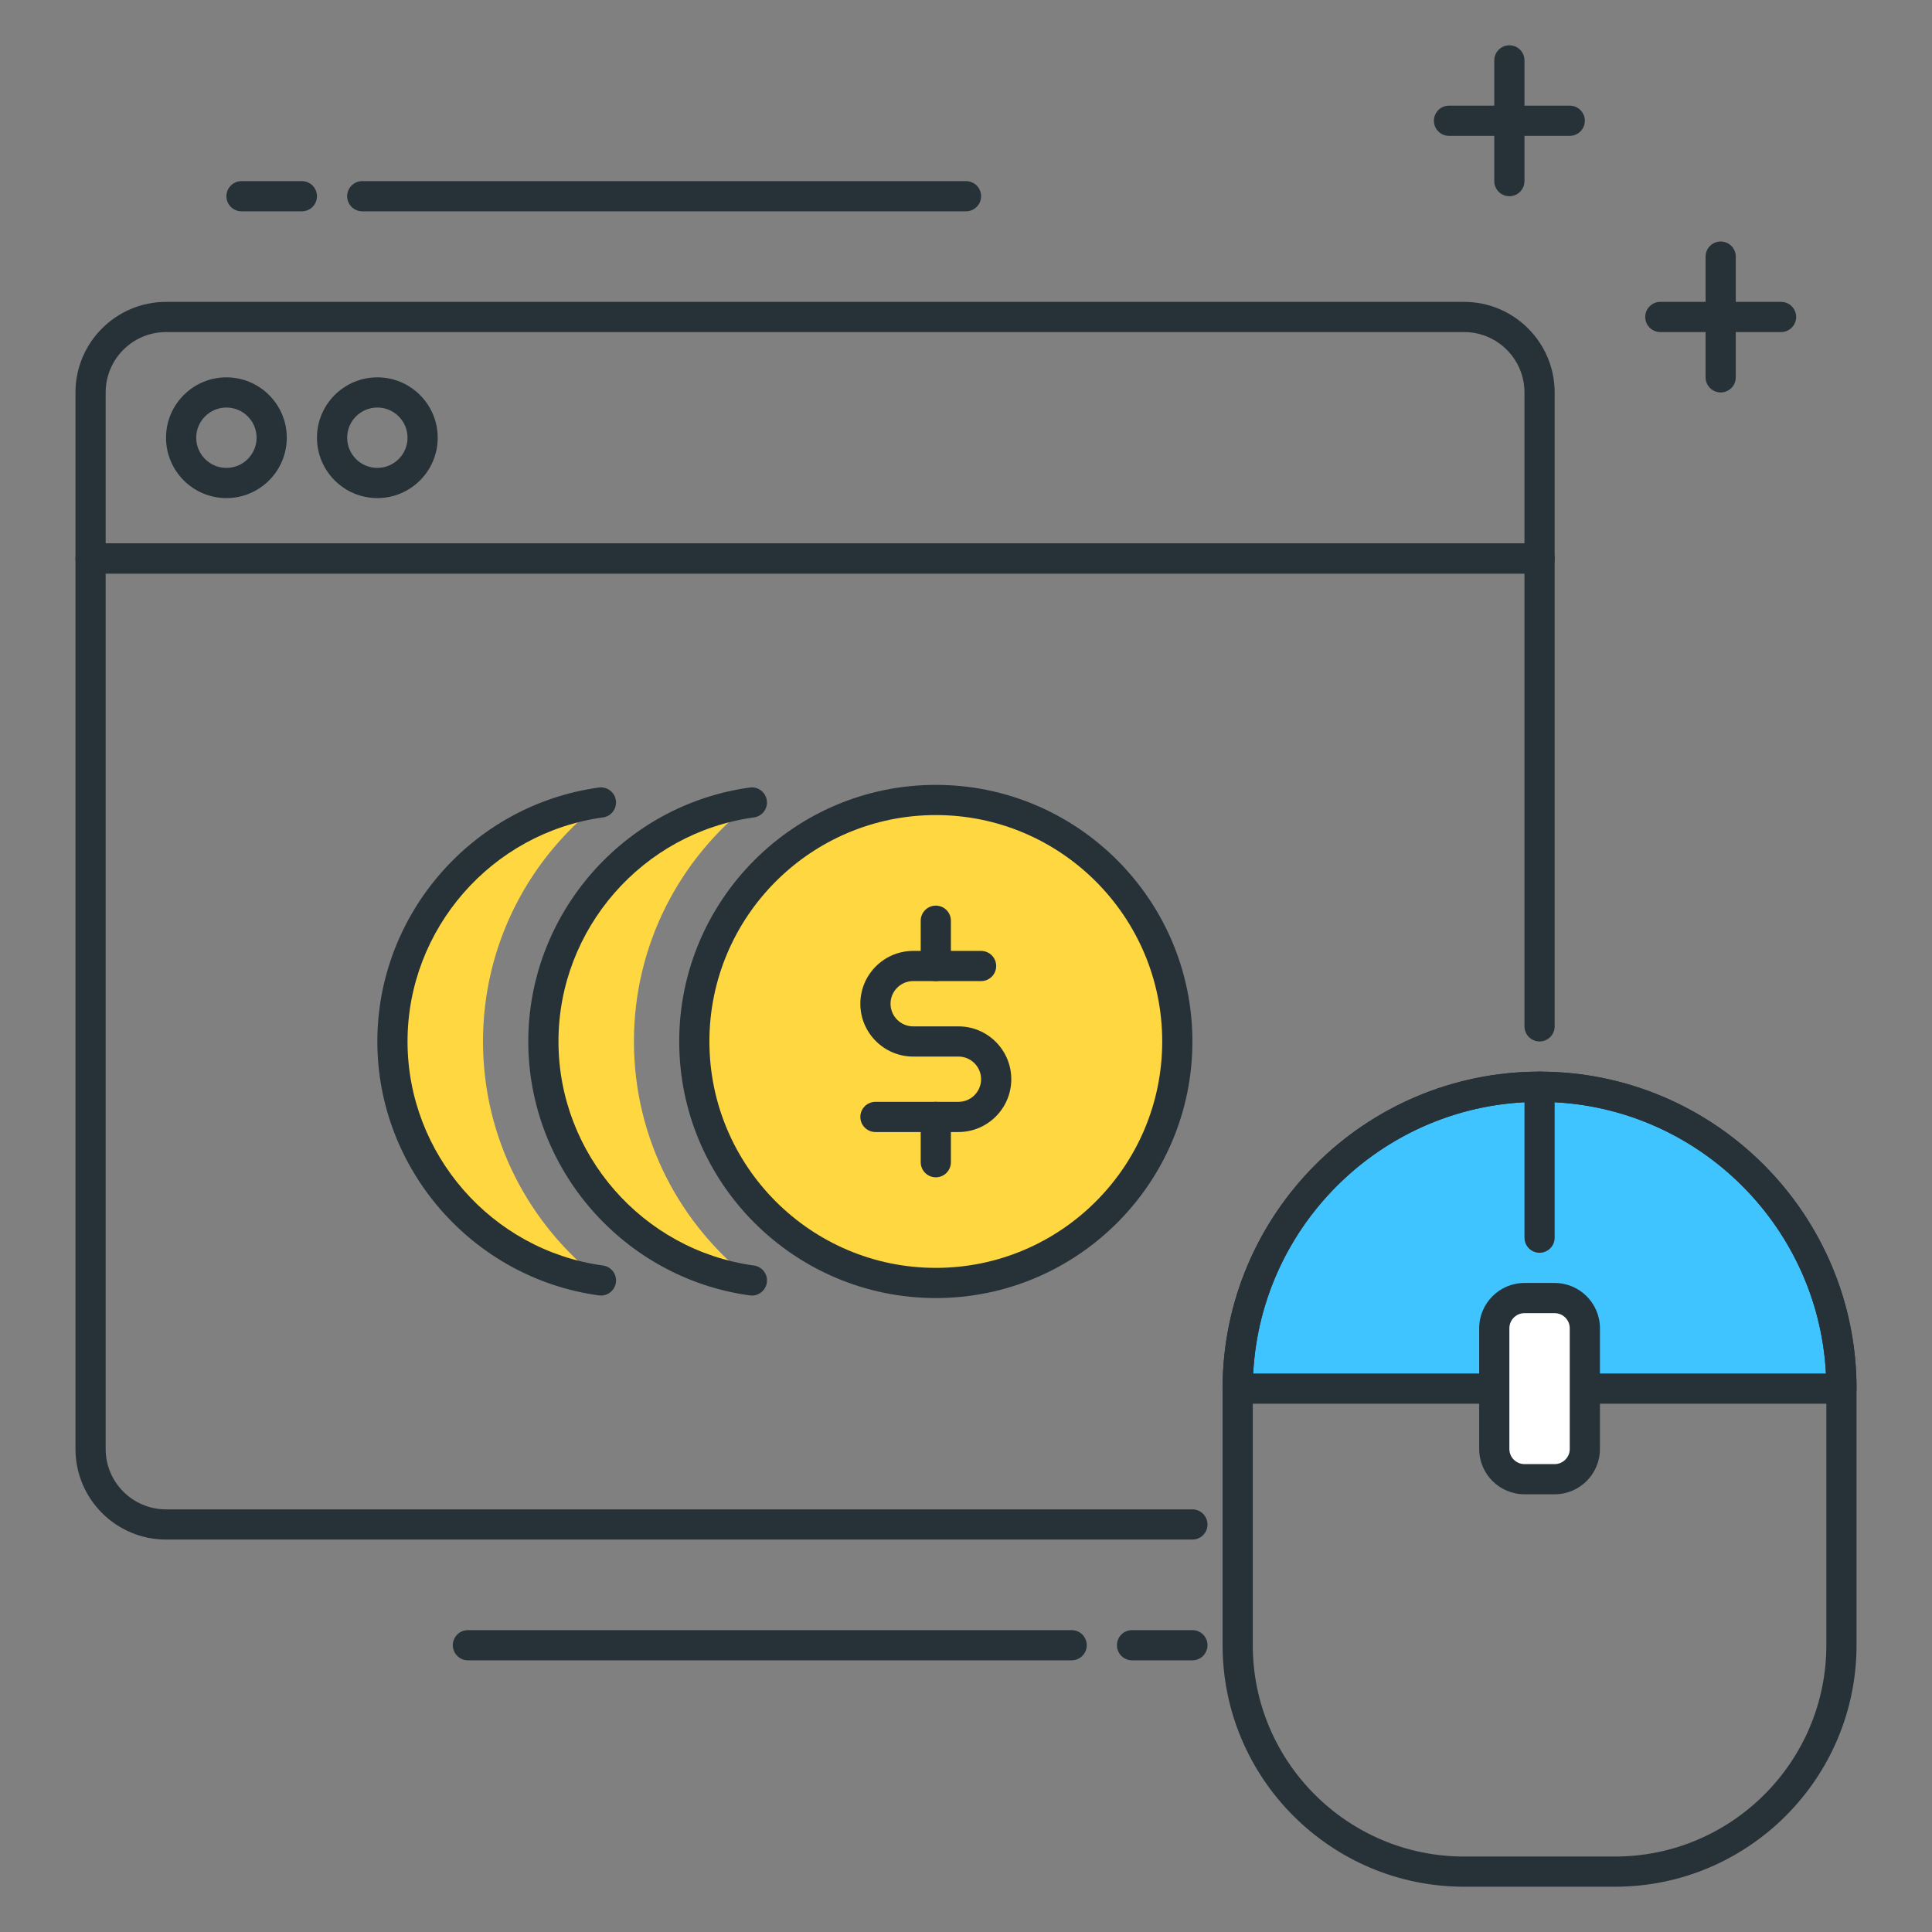 <?xml version="1.0" encoding="utf-8"?>
<!-- Generator: Adobe Illustrator 21.1.0, SVG Export Plug-In . SVG Version: 6.00 Build 0)  -->
<svg version="1.1" id="Layer_1" xmlns="http://www.w3.org/2000/svg" xmlns:xlink="http://www.w3.org/1999/xlink" x="0px" y="0px"
	 viewBox="0 0 64 64" style="enable-background:new 0 0 64 64;" xml:space="preserve">
<rect x="0" y="0" width="64" height="64" fill="#808080" stroke="none"/>
<style type="text/css">
	.st0{fill:#263238;}
	.st1{fill:#FFD740;}
	.st2{fill:#40C4FF;}
	.st3{fill:#FF5252;}
	.st4{fill:#4DB6AC;}
	.st5{fill:#FFFFFF;}
	.st6{fill:#37474F;}
	.st7{fill:#4FC3F7;}
</style>
<g>
	<g>
		<path class="st2" d="M51,36c-5.523,0-10,4.477-10,10h20C61,40.477,56.523,36,51,36z"/>
		<path class="st0" d="M61,46.5H41c-0.276,0-0.5-0.224-0.5-0.5c0-5.79,4.71-10.5,10.5-10.5S61.5,40.21,61.5,46
			C61.5,46.276,61.276,46.5,61,46.5z M41.513,45.5h18.974c-0.261-5.007-4.417-9-9.487-9S41.774,40.493,41.513,45.5z"/>
	</g>
	<g>
		<path class="st0" d="M53.5,62.5h-5c-4.411,0-8-3.589-8-8V46c0-5.79,4.71-10.5,10.5-10.5S61.5,40.21,61.5,46v8.5
			C61.5,58.911,57.911,62.5,53.5,62.5z M51,36.5c-5.238,0-9.5,4.262-9.5,9.5v8.5c0,3.859,3.14,7,7,7h5c3.86,0,7-3.141,7-7V46
			C60.5,40.762,56.238,36.5,51,36.5z"/>
	</g>
	<g>
		<path class="st0" d="M39.5,51h-34c-1.654,0-3-1.346-3-3V18.5C2.5,18.224,2.724,18,3,18h48c0.276,0,0.5,0.224,0.5,0.5V34
			c0,0.276-0.224,0.5-0.5,0.5s-0.5-0.224-0.5-0.5V19h-47v29c0,1.103,0.897,2,2,2h34c0.276,0,0.5,0.224,0.5,0.5S39.776,51,39.5,51z"
			/>
	</g>
	<g>
		<path class="st0" d="M51,19H3c-0.276,0-0.5-0.224-0.5-0.5V13c0-1.654,1.346-3,3-3h43c1.654,0,3,1.346,3,3v5.5
			C51.5,18.776,51.276,19,51,19z M3.5,18h47v-5c0-1.103-0.897-2-2-2h-43c-1.103,0-2,0.897-2,2V18z"/>
	</g>
	<g>
		<path class="st0" d="M7.5,16.5c-1.103,0-2-0.897-2-2s0.897-2,2-2s2,0.897,2,2S8.603,16.5,7.5,16.5z M7.5,13.5
			c-0.551,0-1,0.448-1,1s0.449,1,1,1s1-0.448,1-1S8.051,13.5,7.5,13.5z"/>
	</g>
	<g>
		<path class="st0" d="M12.5,16.5c-1.103,0-2-0.897-2-2s0.897-2,2-2s2,0.897,2,2S13.603,16.5,12.5,16.5z M12.5,13.5
			c-0.551,0-1,0.448-1,1s0.449,1,1,1s1-0.448,1-1S13.051,13.5,12.5,13.5z"/>
	</g>
	<g>
		<path class="st0" d="M52,4.5h-4c-0.276,0-0.5-0.224-0.5-0.5s0.224-0.5,0.5-0.5h4c0.276,0,0.5,0.224,0.5,0.5S52.276,4.5,52,4.5z"/>
	</g>
	<g>
		<path class="st0" d="M50,6.5c-0.276,0-0.5-0.224-0.5-0.5V2c0-0.276,0.224-0.5,0.5-0.5s0.5,0.224,0.5,0.5v4
			C50.5,6.276,50.276,6.5,50,6.5z"/>
	</g>
	<g>
		<path class="st0" d="M59,11h-4c-0.276,0-0.5-0.224-0.5-0.5S54.724,10,55,10h4c0.276,0,0.5,0.224,0.5,0.5S59.276,11,59,11z"/>
	</g>
	<g>
		<path class="st0" d="M57,13c-0.276,0-0.5-0.224-0.5-0.5v-4C56.5,8.224,56.724,8,57,8s0.5,0.224,0.5,0.5v4
			C57.5,12.776,57.276,13,57,13z"/>
	</g>
	<g>
		<path class="st0" d="M39.5,55h-2c-0.276,0-0.5-0.224-0.5-0.5s0.224-0.5,0.5-0.5h2c0.276,0,0.5,0.224,0.5,0.5S39.776,55,39.5,55z"
			/>
	</g>
	<g>
		<path class="st0" d="M35.5,55h-20c-0.276,0-0.5-0.224-0.5-0.5s0.224-0.5,0.5-0.5h20c0.276,0,0.5,0.224,0.5,0.5S35.776,55,35.5,55z
			"/>
	</g>
	<g>
		<path class="st0" d="M10,7H8C7.724,7,7.5,6.776,7.5,6.5S7.724,6,8,6h2c0.276,0,0.5,0.224,0.5,0.5S10.276,7,10,7z"/>
	</g>
	<g>
		<path class="st0" d="M32,7H12c-0.276,0-0.5-0.224-0.5-0.5S11.724,6,12,6h20c0.276,0,0.5,0.224,0.5,0.5S32.276,7,32,7z"/>
	</g>
	<g>
		<path class="st0" d="M51,41.5c-0.276,0-0.5-0.224-0.5-0.5v-5c0-0.276,0.224-0.5,0.5-0.5s0.5,0.224,0.5,0.5v5
			C51.5,41.276,51.276,41.5,51,41.5z"/>
	</g>
	<g>
		<path class="st5" d="M51.5,49h-1c-0.552,0-1-0.448-1-1v-4c0-0.552,0.448-1,1-1h1c0.552,0,1,0.448,1,1v4
			C52.5,48.552,52.052,49,51.5,49z"/>
		<path class="st0" d="M51.5,49.5h-1c-0.827,0-1.5-0.673-1.5-1.5v-4c0-0.827,0.673-1.5,1.5-1.5h1c0.827,0,1.5,0.673,1.5,1.5v4
			C53,48.827,52.327,49.5,51.5,49.5z M50.5,43.5c-0.276,0-0.5,0.225-0.5,0.5v4c0,0.275,0.224,0.5,0.5,0.5h1
			c0.276,0,0.5-0.225,0.5-0.5v-4c0-0.275-0.224-0.5-0.5-0.5H50.5z"/>
	</g>
	<g>
		<circle class="st1" cx="31" cy="34.5" r="8"/>
		<path class="st0" d="M31,43c-4.687,0-8.5-3.813-8.5-8.5S26.313,26,31,26s8.5,3.813,8.5,8.5S35.687,43,31,43z M31,27
			c-4.136,0-7.5,3.364-7.5,7.5S26.864,42,31,42s7.5-3.364,7.5-7.5S35.136,27,31,27z"/>
	</g>
	<g>
		<path class="st1" d="M21,34.5c0-3.227,1.535-6.088,3.907-7.917C21.007,27.118,18,30.454,18,34.5s3.007,7.382,6.907,7.917
			C22.535,40.588,21,37.727,21,34.5z"/>
	</g>
	<g>
		<path class="st0" d="M24.907,42.917c-0.022,0-0.045-0.002-0.068-0.005C20.655,42.339,17.5,38.723,17.5,34.5
			c0-4.222,3.155-7.838,7.339-8.412c0.27-0.038,0.525,0.153,0.563,0.427c0.038,0.274-0.153,0.526-0.427,0.563
			C21.284,27.585,18.5,30.775,18.5,34.5c0,3.726,2.784,6.916,6.475,7.422c0.273,0.037,0.465,0.289,0.428,0.562
			C25.368,42.735,25.153,42.917,24.907,42.917z"/>
	</g>
	<g>
		<path class="st1" d="M16,34.5c0-3.227,1.535-6.088,3.907-7.917C16.007,27.118,13,30.454,13,34.5s3.007,7.382,6.907,7.917
			C17.535,40.588,16,37.727,16,34.5z"/>
	</g>
	<g>
		<path class="st0" d="M19.907,42.917c-0.022,0-0.045-0.002-0.068-0.005C15.655,42.339,12.5,38.723,12.5,34.5
			c0-4.222,3.155-7.838,7.339-8.412c0.272-0.038,0.525,0.153,0.563,0.427c0.038,0.274-0.153,0.526-0.427,0.563
			C16.284,27.585,13.5,30.775,13.5,34.5c0,3.726,2.784,6.916,6.475,7.422c0.273,0.037,0.465,0.289,0.428,0.562
			C20.368,42.735,20.153,42.917,19.907,42.917z"/>
	</g>
	<g>
		<path class="st0" d="M31,32.5c-0.276,0-0.5-0.224-0.5-0.5v-1.5c0-0.276,0.224-0.5,0.5-0.5s0.5,0.224,0.5,0.5V32
			C31.5,32.276,31.276,32.5,31,32.5z"/>
	</g>
	<g>
		<path class="st0" d="M31,39c-0.276,0-0.5-0.224-0.5-0.5V37c0-0.276,0.224-0.5,0.5-0.5s0.5,0.224,0.5,0.5v1.5
			C31.5,38.776,31.276,39,31,39z"/>
	</g>
	<g>
		<path class="st0" d="M31.75,37.5H29c-0.276,0-0.5-0.224-0.5-0.5s0.224-0.5,0.5-0.5h2.75c0.414,0,0.75-0.337,0.75-0.75
			S32.163,35,31.75,35h-1.5c-0.965,0-1.75-0.785-1.75-1.75s0.785-1.75,1.75-1.75h2.25c0.276,0,0.5,0.224,0.5,0.5s-0.224,0.5-0.5,0.5
			h-2.25c-0.414,0-0.75,0.337-0.75,0.75S29.836,34,30.25,34h1.5c0.965,0,1.75,0.785,1.75,1.75S32.714,37.5,31.75,37.5z"/>
	</g>
</g>
</svg>
